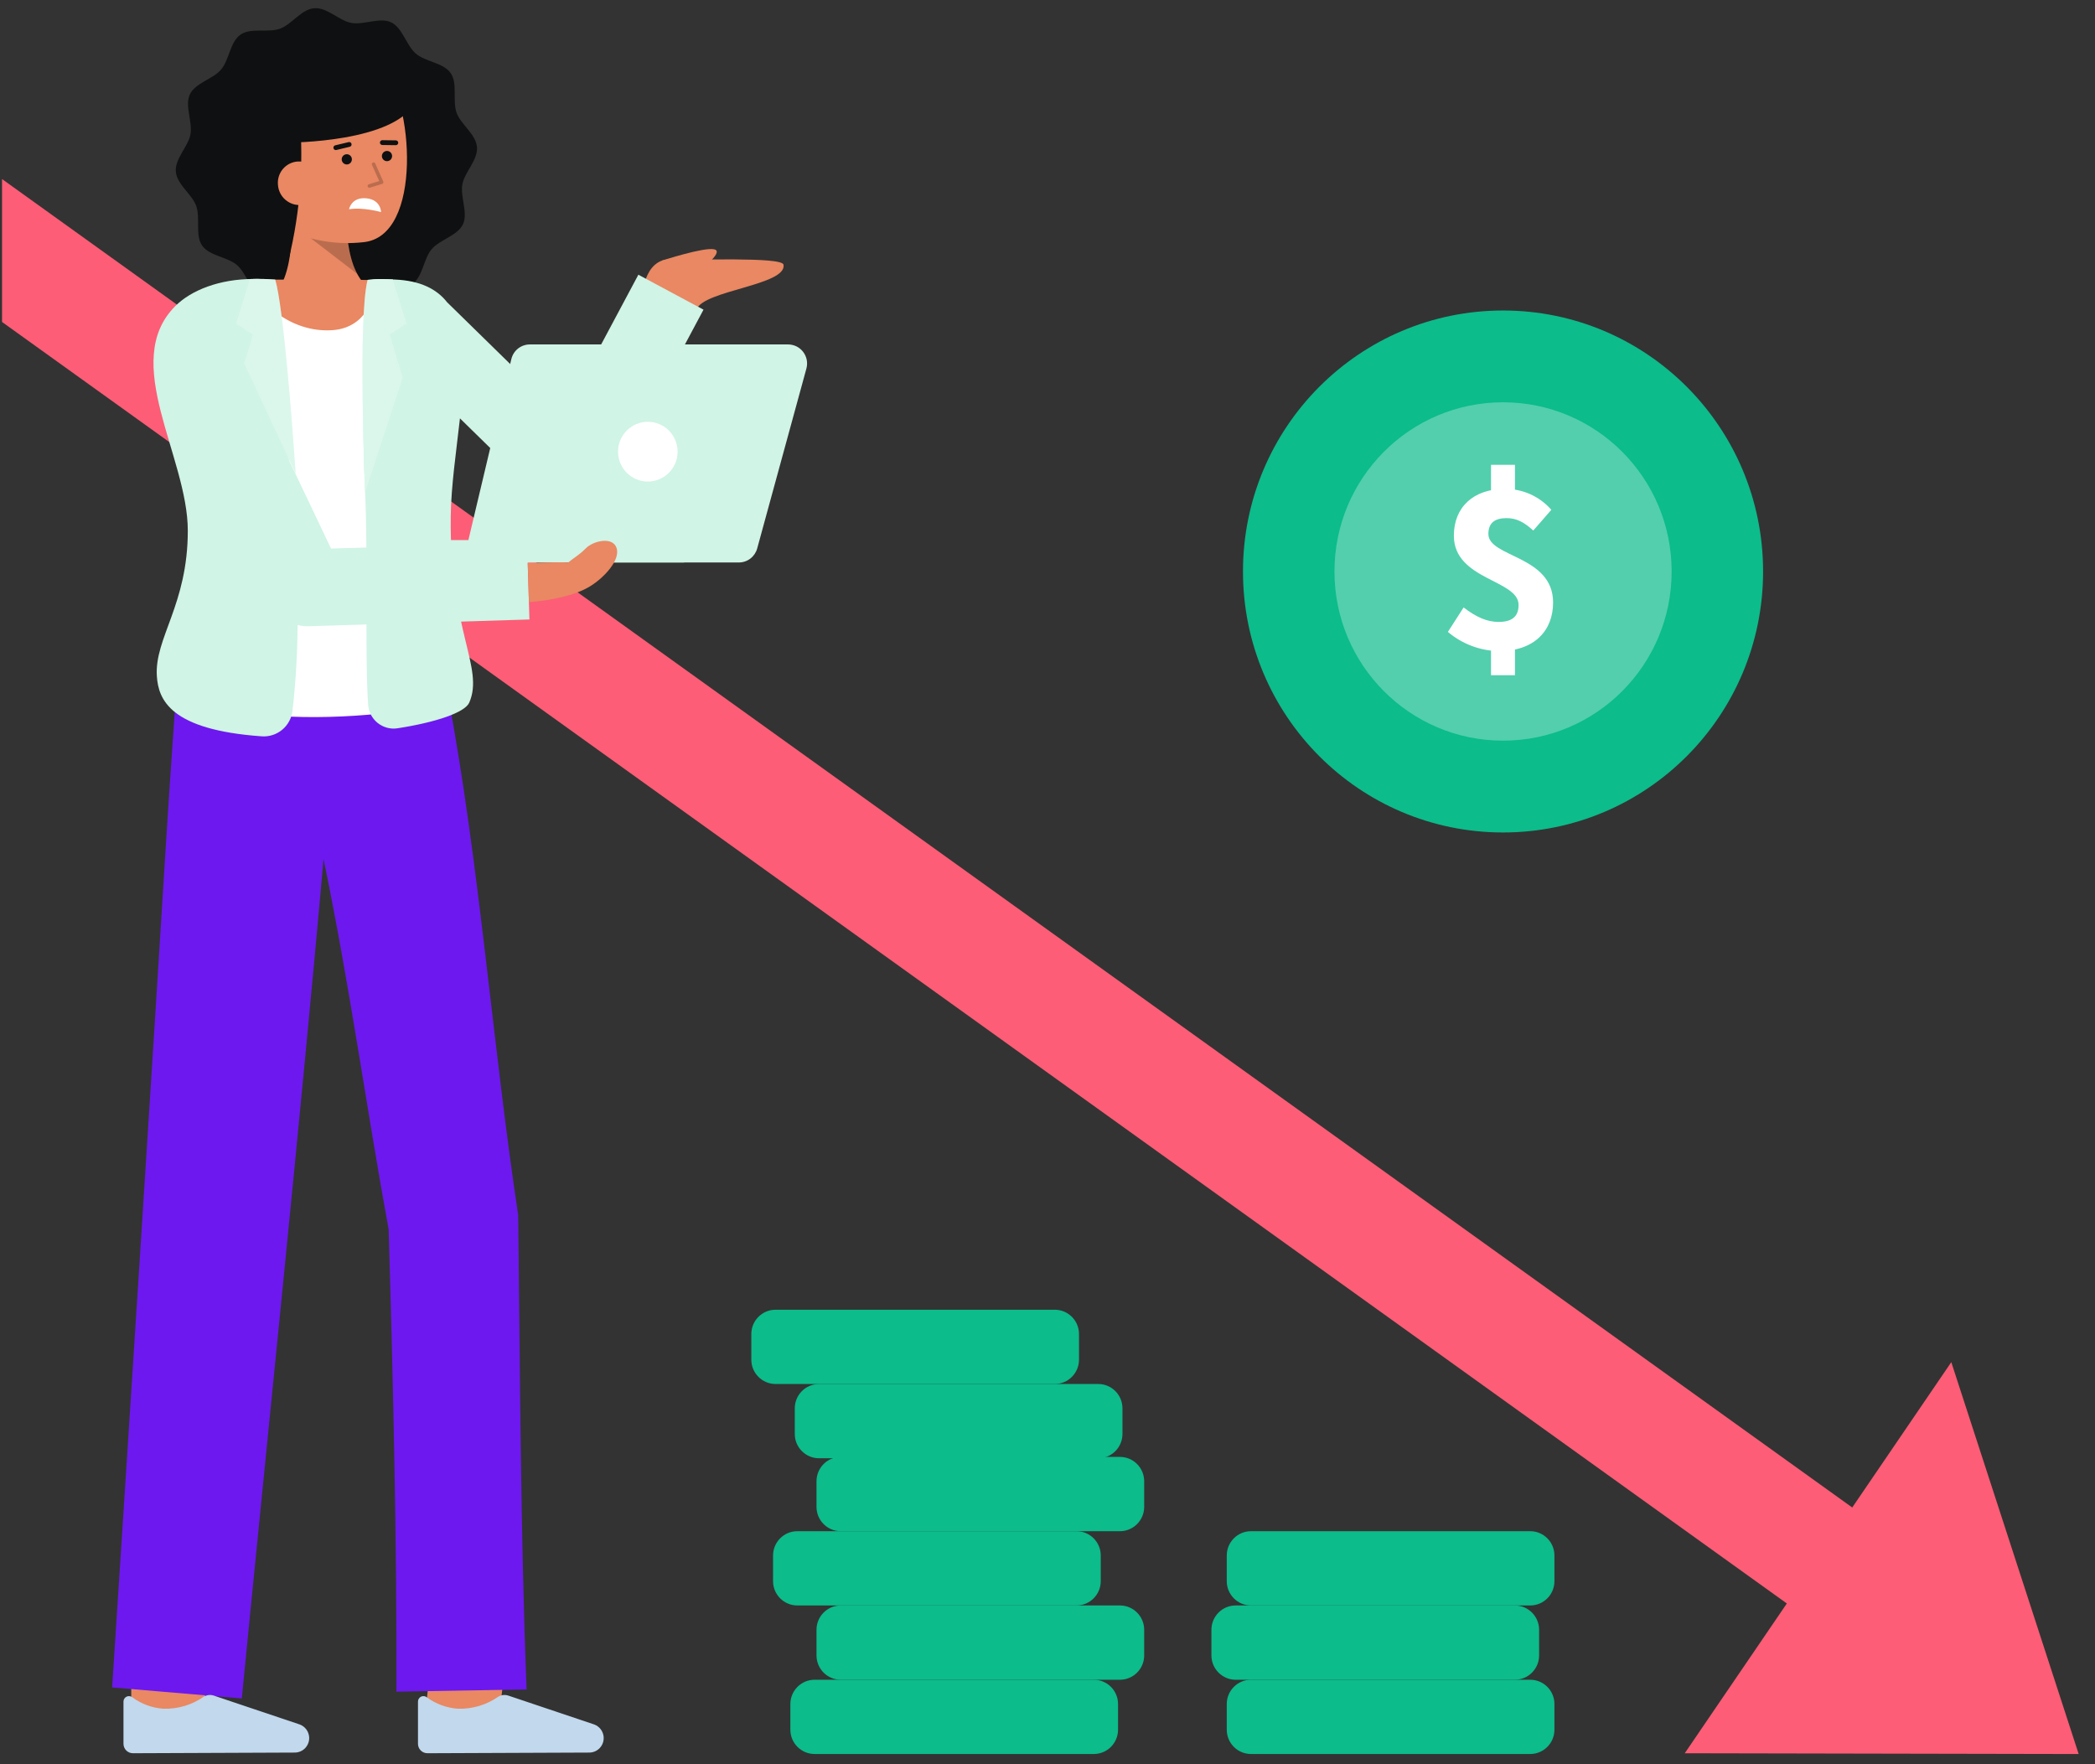 <svg width="114" height="96" viewBox="0 0 114 96" fill="none" xmlns="http://www.w3.org/2000/svg">
<rect x="0" y="0" width="114" height="96" fill="#333333" stroke="none"/>
<g clip-path="url(#clip0_405_2307)">
<path d="M105.302 85.271L101.635 90.417L97.231 87.253L0.111 17.52V9.743L100.791 82.031L105.302 85.271Z" fill="#FD5D76"/>
<path d="M106.18 74.122L113.111 95.445L91.676 95.403L106.18 74.122Z" fill="#FD5D76"/>
<path d="M81.788 45.299C89.604 45.299 95.939 38.941 95.939 31.097C95.939 23.254 89.604 16.896 81.788 16.896C73.972 16.896 67.637 23.254 67.637 31.097C67.637 38.941 73.972 45.299 81.788 45.299Z" fill="#0CBC8B"/>
<g opacity="0.29">
<path d="M81.789 40.303C86.856 40.303 90.963 36.182 90.963 31.097C90.963 26.013 86.856 21.891 81.789 21.891C76.722 21.891 72.615 26.013 72.615 31.097C72.615 36.182 76.722 40.303 81.789 40.303Z" fill="white"/>
</g>
<path d="M78.787 34.386L79.643 33.054C80.321 33.576 80.914 33.842 81.545 33.842C82.302 33.842 82.634 33.527 82.634 32.917C82.634 31.54 79.112 31.564 79.112 29.148C79.112 27.595 80.184 26.605 81.876 26.605C82.356 26.598 82.832 26.696 83.27 26.892C83.709 27.089 84.1 27.378 84.416 27.741L83.434 28.869C82.949 28.428 82.538 28.194 81.981 28.194C81.339 28.194 80.991 28.454 80.991 29.056C80.991 30.333 84.512 30.221 84.512 32.781C84.512 34.318 83.498 35.432 81.546 35.432C80.534 35.409 79.561 35.04 78.787 34.386ZM81.134 25.293H82.437V27.221H81.134V25.293ZM81.134 34.626H82.437V36.742H81.134V34.626Z" fill="white"/>
<path d="M25.955 8.004C26.013 8.708 25.281 9.364 25.16 10.029C25.035 10.716 25.483 11.589 25.191 12.205C24.895 12.831 23.935 13.033 23.491 13.558C23.047 14.082 23.002 15.065 22.435 15.459C21.875 15.848 20.945 15.545 20.289 15.779C19.656 16.006 19.128 16.836 18.426 16.893C17.724 16.951 17.07 16.216 16.408 16.095C15.723 15.97 14.854 16.419 14.239 16.126C13.616 15.829 13.414 14.865 12.892 14.42C12.37 13.975 11.389 13.929 10.997 13.36C10.61 12.799 10.911 11.865 10.678 11.207C10.452 10.571 9.625 10.042 9.568 9.337C9.51 8.632 10.242 7.976 10.363 7.312C10.488 6.625 10.04 5.752 10.332 5.136C10.628 4.51 11.588 4.307 12.032 3.783C12.476 3.259 12.521 2.276 13.088 1.882C13.648 1.493 14.578 1.796 15.234 1.562C15.867 1.335 16.395 0.505 17.097 0.448C17.8 0.39 18.453 1.125 19.115 1.246C19.8 1.371 20.67 0.922 21.284 1.215C21.907 1.512 22.109 2.475 22.632 2.921C23.154 3.366 24.134 3.411 24.526 3.981C24.913 4.542 24.612 5.476 24.845 6.134C25.071 6.77 25.898 7.299 25.955 8.004Z" fill="#0F1011"/>
<path d="M14.66 16.29C14.66 16.29 16.141 15.504 15.814 11.46L18.872 10.893C18.872 10.893 18.526 14.519 20.072 15.671L14.66 16.29Z" fill="#E98862"/>
<g opacity="0.2">
<path d="M19.447 14.913L16.908 12.961L18.904 12.941C18.961 13.627 19.145 14.296 19.447 14.913Z" fill="black"/>
</g>
<path d="M14.08 9.889C14.291 11.117 14.957 12.279 16.035 12.677C17.211 13.146 18.483 13.319 19.74 13.182C23.088 12.91 22.432 5.271 20.844 3.786C19.256 2.301 14.591 3.236 14.022 5.717C13.727 7 13.88 8.721 14.08 9.889Z" fill="#E98862"/>
<path d="M18.871 8.949C19.024 8.949 19.148 8.824 19.148 8.67C19.148 8.517 19.024 8.392 18.871 8.392C18.718 8.392 18.594 8.517 18.594 8.67C18.594 8.824 18.718 8.949 18.871 8.949Z" fill="#0F1011"/>
<path d="M21.059 8.77C21.212 8.77 21.336 8.646 21.336 8.492C21.336 8.338 21.212 8.214 21.059 8.214C20.905 8.214 20.781 8.338 20.781 8.492C20.781 8.646 20.905 8.77 21.059 8.77Z" fill="#0F1011"/>
<path d="M21.539 7.9H21.537L20.802 7.89C20.785 7.89 20.768 7.886 20.753 7.879C20.737 7.872 20.723 7.863 20.711 7.85C20.699 7.838 20.689 7.824 20.683 7.808C20.677 7.792 20.674 7.775 20.674 7.757C20.674 7.74 20.677 7.723 20.684 7.707C20.691 7.691 20.7 7.677 20.713 7.665C20.725 7.653 20.739 7.643 20.756 7.637C20.771 7.631 20.789 7.628 20.806 7.628L21.54 7.638C21.575 7.638 21.608 7.652 21.632 7.677C21.657 7.702 21.67 7.735 21.67 7.77C21.669 7.805 21.656 7.838 21.631 7.862C21.606 7.887 21.573 7.9 21.539 7.9Z" fill="#0F1011"/>
<path d="M18.272 8.166C18.241 8.166 18.21 8.154 18.186 8.133C18.162 8.111 18.147 8.082 18.143 8.05C18.14 8.018 18.148 7.986 18.166 7.96C18.184 7.934 18.211 7.915 18.242 7.908L18.967 7.734C18.984 7.729 19.001 7.728 19.019 7.73C19.036 7.732 19.053 7.738 19.068 7.747C19.083 7.756 19.096 7.768 19.106 7.782C19.117 7.796 19.124 7.812 19.128 7.829C19.132 7.847 19.133 7.864 19.13 7.882C19.127 7.899 19.121 7.915 19.111 7.93C19.102 7.945 19.09 7.958 19.075 7.968C19.061 7.978 19.044 7.985 19.027 7.988L18.303 8.162C18.293 8.165 18.283 8.166 18.272 8.166Z" fill="#0F1011"/>
<path d="M20.735 11.54C20.735 11.54 19.744 11.26 18.994 11.386C18.994 11.386 19.113 10.72 19.923 10.79C20.733 10.861 20.735 11.54 20.735 11.54Z" fill="white"/>
<path d="M16.337 6.712C16.538 9.589 16.222 12.477 15.406 15.242C15.406 15.242 13.072 11.203 12.711 7.841C12.373 4.689 14.688 2.83 16.252 2.48C22.196 1.152 22.623 5.509 22.623 5.509C21.541 7.769 15.694 7.759 15.694 7.759" fill="#0F1011"/>
<path d="M17.468 9.869C17.483 10.024 17.466 10.181 17.42 10.33C17.373 10.479 17.298 10.617 17.198 10.737C17.098 10.856 16.975 10.954 16.837 11.026C16.699 11.098 16.548 11.141 16.393 11.154C16.238 11.166 16.082 11.148 15.934 11.1C15.786 11.051 15.649 10.974 15.531 10.872C15.413 10.771 15.316 10.646 15.247 10.507C15.177 10.367 15.136 10.215 15.125 10.06C15.11 9.905 15.126 9.748 15.172 9.6C15.218 9.451 15.294 9.313 15.394 9.195C15.495 9.076 15.618 8.979 15.757 8.909C15.895 8.839 16.047 8.798 16.201 8.788C17.04 8.761 17.416 9.219 17.468 9.869Z" fill="#E98862"/>
<g opacity="0.2">
<path d="M20.1 10.215C20.077 10.215 20.055 10.207 20.037 10.192C20.02 10.177 20.008 10.156 20.005 10.133C20.002 10.111 20.006 10.087 20.019 10.068C20.031 10.048 20.05 10.034 20.072 10.027L20.636 9.854L20.242 8.972C20.237 8.961 20.234 8.948 20.234 8.936C20.233 8.923 20.235 8.911 20.24 8.899C20.244 8.887 20.251 8.876 20.26 8.867C20.268 8.858 20.279 8.85 20.29 8.845C20.302 8.84 20.314 8.837 20.327 8.837C20.339 8.837 20.352 8.839 20.363 8.843C20.375 8.848 20.386 8.854 20.395 8.863C20.404 8.872 20.412 8.882 20.417 8.894L20.855 9.875C20.86 9.888 20.863 9.901 20.863 9.915C20.863 9.928 20.86 9.942 20.855 9.954C20.849 9.966 20.841 9.978 20.831 9.987C20.82 9.995 20.808 10.002 20.796 10.006L20.128 10.211C20.119 10.214 20.109 10.215 20.1 10.215Z" fill="black"/>
</g>
<path d="M27.171 93.325L23.18 92.848C23.359 91.332 23.562 89.511 23.576 89.213C23.576 89.232 23.576 89.248 23.576 89.26H27.596C27.595 89.381 27.595 89.749 27.171 93.325Z" fill="#E98862"/>
<path d="M11.156 93.807L7.137 93.794C7.137 93.794 7.15 89.629 7.15 89.26H11.17C11.17 89.63 11.156 93.807 11.156 93.807Z" fill="#E98862"/>
<path d="M21.573 92.051L28.655 91.93C28.322 83.473 28.302 74.602 28.198 66.124C26.816 56.986 26.088 46.952 24.383 37.88L9.621 37.151C9.621 37.151 9.2 43.13 9.055 45.517C8.344 57.095 6.966 78.543 6.102 91.822L13.158 92.42C14.429 79.401 16.396 60.43 17.606 46.753C18.996 53.412 19.941 60.307 21.15 66.909C21.391 75.172 21.596 83.811 21.573 92.051Z" fill="#6D18EF"/>
<path d="M16.042 95.366C16.15 95.366 16.257 95.343 16.356 95.299C16.455 95.255 16.544 95.192 16.617 95.112C16.69 95.032 16.746 94.938 16.782 94.835C16.817 94.733 16.831 94.624 16.822 94.516C16.811 94.366 16.756 94.223 16.666 94.103C16.576 93.983 16.454 93.891 16.313 93.838L11.635 92.266C11.544 92.236 11.448 92.225 11.354 92.236C11.259 92.247 11.167 92.278 11.085 92.327C10.442 92.775 9.673 93.004 8.891 92.98C8.281 92.937 7.696 92.722 7.202 92.361C7.159 92.326 7.106 92.303 7.051 92.296C6.995 92.289 6.938 92.298 6.888 92.323C6.837 92.347 6.794 92.385 6.764 92.433C6.734 92.48 6.719 92.535 6.719 92.592V94.887C6.719 94.955 6.732 95.022 6.758 95.085C6.784 95.147 6.822 95.204 6.87 95.252C6.917 95.3 6.974 95.337 7.036 95.363C7.099 95.389 7.166 95.402 7.233 95.402L16.042 95.366Z" fill="#C1D8ED"/>
<path d="M32.068 95.366C32.176 95.366 32.282 95.343 32.381 95.299C32.48 95.255 32.569 95.192 32.642 95.112C32.715 95.032 32.772 94.938 32.807 94.835C32.842 94.733 32.856 94.624 32.848 94.516C32.836 94.366 32.782 94.223 32.692 94.103C32.602 93.983 32.479 93.891 32.339 93.838L27.661 92.266C27.57 92.236 27.474 92.225 27.379 92.236C27.284 92.247 27.193 92.278 27.111 92.327C26.468 92.775 25.698 93.004 24.916 92.98C24.307 92.937 23.722 92.722 23.228 92.361C23.185 92.326 23.132 92.303 23.076 92.296C23.02 92.289 22.964 92.298 22.913 92.323C22.863 92.347 22.82 92.385 22.79 92.433C22.76 92.48 22.744 92.535 22.744 92.592V94.887C22.744 94.955 22.758 95.022 22.783 95.085C22.809 95.147 22.847 95.204 22.895 95.252C22.943 95.3 23 95.338 23.062 95.363C23.124 95.389 23.191 95.402 23.259 95.402L32.068 95.366Z" fill="#C1D8ED"/>
<path d="M34.93 16.295C34.93 16.295 34.958 13.989 36.602 14.108C37.638 14.184 42.564 13.955 42.637 14.405C42.818 15.519 38.313 15.791 37.904 16.829L34.93 16.295Z" fill="#E98862"/>
<path d="M36.02 14.182C36.02 14.182 38.306 13.434 38.868 13.568C39.366 13.687 38.329 14.499 38.329 14.499L36.02 14.182Z" fill="#E98862"/>
<path d="M25.304 37.424C24.502 39.273 9.738 40.042 9.527 36.788C9.393 34.717 11.197 32.91 11.197 28.875C11.197 24.839 7.489 20.66 10.503 17.635C11.378 16.757 11.918 15.217 13.759 15.215C13.897 16.292 20.416 16.296 20.466 15.24C20.714 15.244 20.908 15.248 21.028 15.253C27.379 15.528 23.99 22.78 23.929 28.109C23.854 34.343 26.131 35.518 25.304 37.424Z" fill="white"/>
<path d="M20.466 15.239C20.416 16.296 19.844 17.85 18.078 17.967C15.723 18.122 13.898 16.292 13.76 15.214H13.765C16.083 15.215 19.115 15.218 20.466 15.239Z" fill="#E98862"/>
<path d="M34.737 14.948L30.64 22.625L24.331 16.449C23.762 15.723 22.865 15.271 21.493 15.211C21.388 15.206 20.312 15.172 20.249 15.236C19.864 15.623 19.652 22.424 19.843 26.204C20.052 30.295 19.837 35.404 20.032 38.341C20.044 38.534 20.096 38.722 20.185 38.894C20.274 39.065 20.397 39.216 20.547 39.337C20.697 39.458 20.87 39.547 21.056 39.597C21.242 39.648 21.436 39.659 21.626 39.63C23.69 39.314 25.299 38.775 25.534 38.234C26.361 36.328 24.453 34.342 24.527 28.107C24.547 26.429 24.83 24.554 25.028 22.765L29.747 27.384C29.97 27.602 30.24 27.766 30.537 27.861C30.834 27.957 31.148 27.981 31.456 27.934C31.764 27.886 32.057 27.767 32.311 27.587C32.565 27.406 32.774 27.168 32.921 26.893L38.281 16.851L34.737 14.948Z" fill="#D0F4E6"/>
<path d="M28.681 29.524L18.014 29.851L15.729 25.051C15.361 21.373 14.872 18.239 14.648 16.595C14.361 15.073 14.514 15.181 13.794 15.18C11.953 15.182 10.409 15.783 9.534 16.66C6.52 19.685 10.219 24.841 10.219 28.874C10.219 32.908 8.401 34.717 8.535 36.788C8.617 38.081 9.276 39.717 14.243 40.067C14.645 40.096 15.043 39.968 15.354 39.711C15.665 39.453 15.866 39.086 15.915 38.684C16.092 37.132 16.185 35.57 16.193 34.007C16.364 34.053 16.541 34.077 16.718 34.078C16.739 34.078 16.761 34.078 16.782 34.077L28.809 33.709L28.681 29.524Z" fill="#D0F4E6"/>
<path d="M13.284 19.774L13.759 18.212L12.844 17.611L13.596 15.185C14.056 15.166 14.517 15.176 14.976 15.214C15.428 16.73 15.914 23.237 16.09 25.778L13.284 19.774Z" fill="#D0F4E6"/>
<path d="M21.208 18.212L21.916 20.542L19.87 26.8C19.87 26.8 19.462 17.346 20.004 15.228C20.195 15.202 20.387 15.187 20.579 15.184C20.973 15.179 21.377 15.206 21.377 15.206L22.123 17.611L21.208 18.212Z" fill="#D0F4E6"/>
<g opacity="0.24">
<path d="M13.284 19.774L13.759 18.212L12.844 17.611L13.596 15.185C14.056 15.166 14.517 15.176 14.976 15.214C15.428 16.73 15.914 23.237 16.09 25.778L13.284 19.774Z" fill="white"/>
</g>
<g opacity="0.24">
<path d="M21.208 18.212L21.916 20.542L19.87 26.8C19.87 26.8 19.462 17.346 20.004 15.228C20.195 15.202 20.387 15.187 20.579 15.184C20.973 15.179 21.377 15.206 21.377 15.206L22.123 17.611L21.208 18.212Z" fill="white"/>
</g>
<path d="M27.825 19.539L25.501 29.329C25.465 29.482 25.463 29.64 25.497 29.793C25.531 29.946 25.598 30.089 25.695 30.212C25.792 30.335 25.915 30.434 26.055 30.503C26.196 30.571 26.35 30.607 26.506 30.607H40.207C40.433 30.607 40.653 30.532 40.833 30.394C41.013 30.256 41.143 30.063 41.203 29.844L43.881 20.054C43.923 19.9 43.929 19.739 43.899 19.582C43.868 19.425 43.803 19.278 43.706 19.151C43.61 19.024 43.486 18.921 43.343 18.85C43.2 18.78 43.044 18.743 42.885 18.743H28.83C28.598 18.743 28.372 18.821 28.189 18.966C28.007 19.11 27.879 19.312 27.825 19.539Z" fill="#D0F4E6"/>
<path d="M37.182 29.388H20.623C20.287 29.388 20.016 29.661 20.016 29.997C20.016 30.334 20.287 30.607 20.623 30.607H37.182C37.517 30.607 37.789 30.334 37.789 29.997C37.789 29.661 37.517 29.388 37.182 29.388Z" fill="#D0F4E6"/>
<path d="M35.251 26.204C36.146 26.204 36.872 25.476 36.872 24.578C36.872 23.68 36.146 22.952 35.251 22.952C34.356 22.952 33.631 23.68 33.631 24.578C33.631 25.476 34.356 26.204 35.251 26.204Z" fill="white"/>
<path d="M32.129 31.892C31.27 32.424 29.94 32.675 28.78 32.767L28.715 30.647C29.26 30.631 30.099 30.574 30.92 30.607C31.291 30.303 31.504 30.213 31.885 29.831C32.291 29.424 33.354 29.18 33.555 29.831C33.756 30.482 32.883 31.423 32.129 31.892Z" fill="#E98862"/>
<path d="M60.942 87.361H45.749C45.02 87.361 44.43 87.954 44.43 88.686V90.079C44.43 90.81 45.02 91.403 45.749 91.403H60.942C61.67 91.403 62.261 90.81 62.261 90.079V88.686C62.261 87.954 61.67 87.361 60.942 87.361Z" fill="#0CBC8B"/>
<path d="M58.578 83.32H43.386C42.657 83.32 42.066 83.913 42.066 84.644V86.037C42.066 86.768 42.657 87.361 43.386 87.361H58.578C59.307 87.361 59.898 86.768 59.898 86.037V84.644C59.898 83.913 59.307 83.32 58.578 83.32Z" fill="#0CBC8B"/>
<path d="M60.942 79.278H45.749C45.02 79.278 44.43 79.871 44.43 80.603V81.996C44.43 82.727 45.02 83.32 45.749 83.32H60.942C61.67 83.32 62.261 82.727 62.261 81.996V80.603C62.261 79.871 61.67 79.278 60.942 79.278Z" fill="#0CBC8B"/>
<path d="M59.76 75.31H44.568C43.839 75.31 43.248 75.903 43.248 76.634V78.027C43.248 78.759 43.839 79.351 44.568 79.351H59.76C60.489 79.351 61.079 78.759 61.079 78.027V76.634C61.079 75.903 60.489 75.31 59.76 75.31Z" fill="#0CBC8B"/>
<path d="M57.395 71.269H42.202C41.474 71.269 40.883 71.861 40.883 72.593V73.986C40.883 74.717 41.474 75.31 42.202 75.31H57.395C58.123 75.31 58.714 74.717 58.714 73.986V72.593C58.714 71.861 58.123 71.269 57.395 71.269Z" fill="#0CBC8B"/>
<path d="M59.52 91.403H44.327C43.599 91.403 43.008 91.996 43.008 92.727V94.12C43.008 94.851 43.599 95.444 44.327 95.444H59.52C60.248 95.444 60.839 94.851 60.839 94.12V92.727C60.839 91.996 60.248 91.403 59.52 91.403Z" fill="#0CBC8B"/>
<path d="M83.266 91.403H68.073C67.345 91.403 66.754 91.996 66.754 92.727V94.12C66.754 94.851 67.345 95.444 68.073 95.444H83.266C83.995 95.444 84.585 94.851 84.585 94.12V92.727C84.585 91.996 83.995 91.403 83.266 91.403Z" fill="#0CBC8B"/>
<path d="M82.432 87.361H67.239C66.511 87.361 65.92 87.954 65.92 88.686V90.079C65.92 90.81 66.511 91.403 67.239 91.403H82.432C83.16 91.403 83.751 90.81 83.751 90.079V88.686C83.751 87.954 83.16 87.361 82.432 87.361Z" fill="#0CBC8B"/>
<path d="M83.266 83.32H68.073C67.345 83.32 66.754 83.913 66.754 84.644V86.037C66.754 86.768 67.345 87.361 68.073 87.361H83.266C83.995 87.361 84.585 86.768 84.585 86.037V84.644C84.585 83.913 83.995 83.32 83.266 83.32Z" fill="#0CBC8B"/>
</g>
<defs>
<clipPath id="clip0_405_2307">
<rect width="113" height="95" fill="white" transform="translate(0.111 0.444)"/>
</clipPath>
</defs>
</svg>

